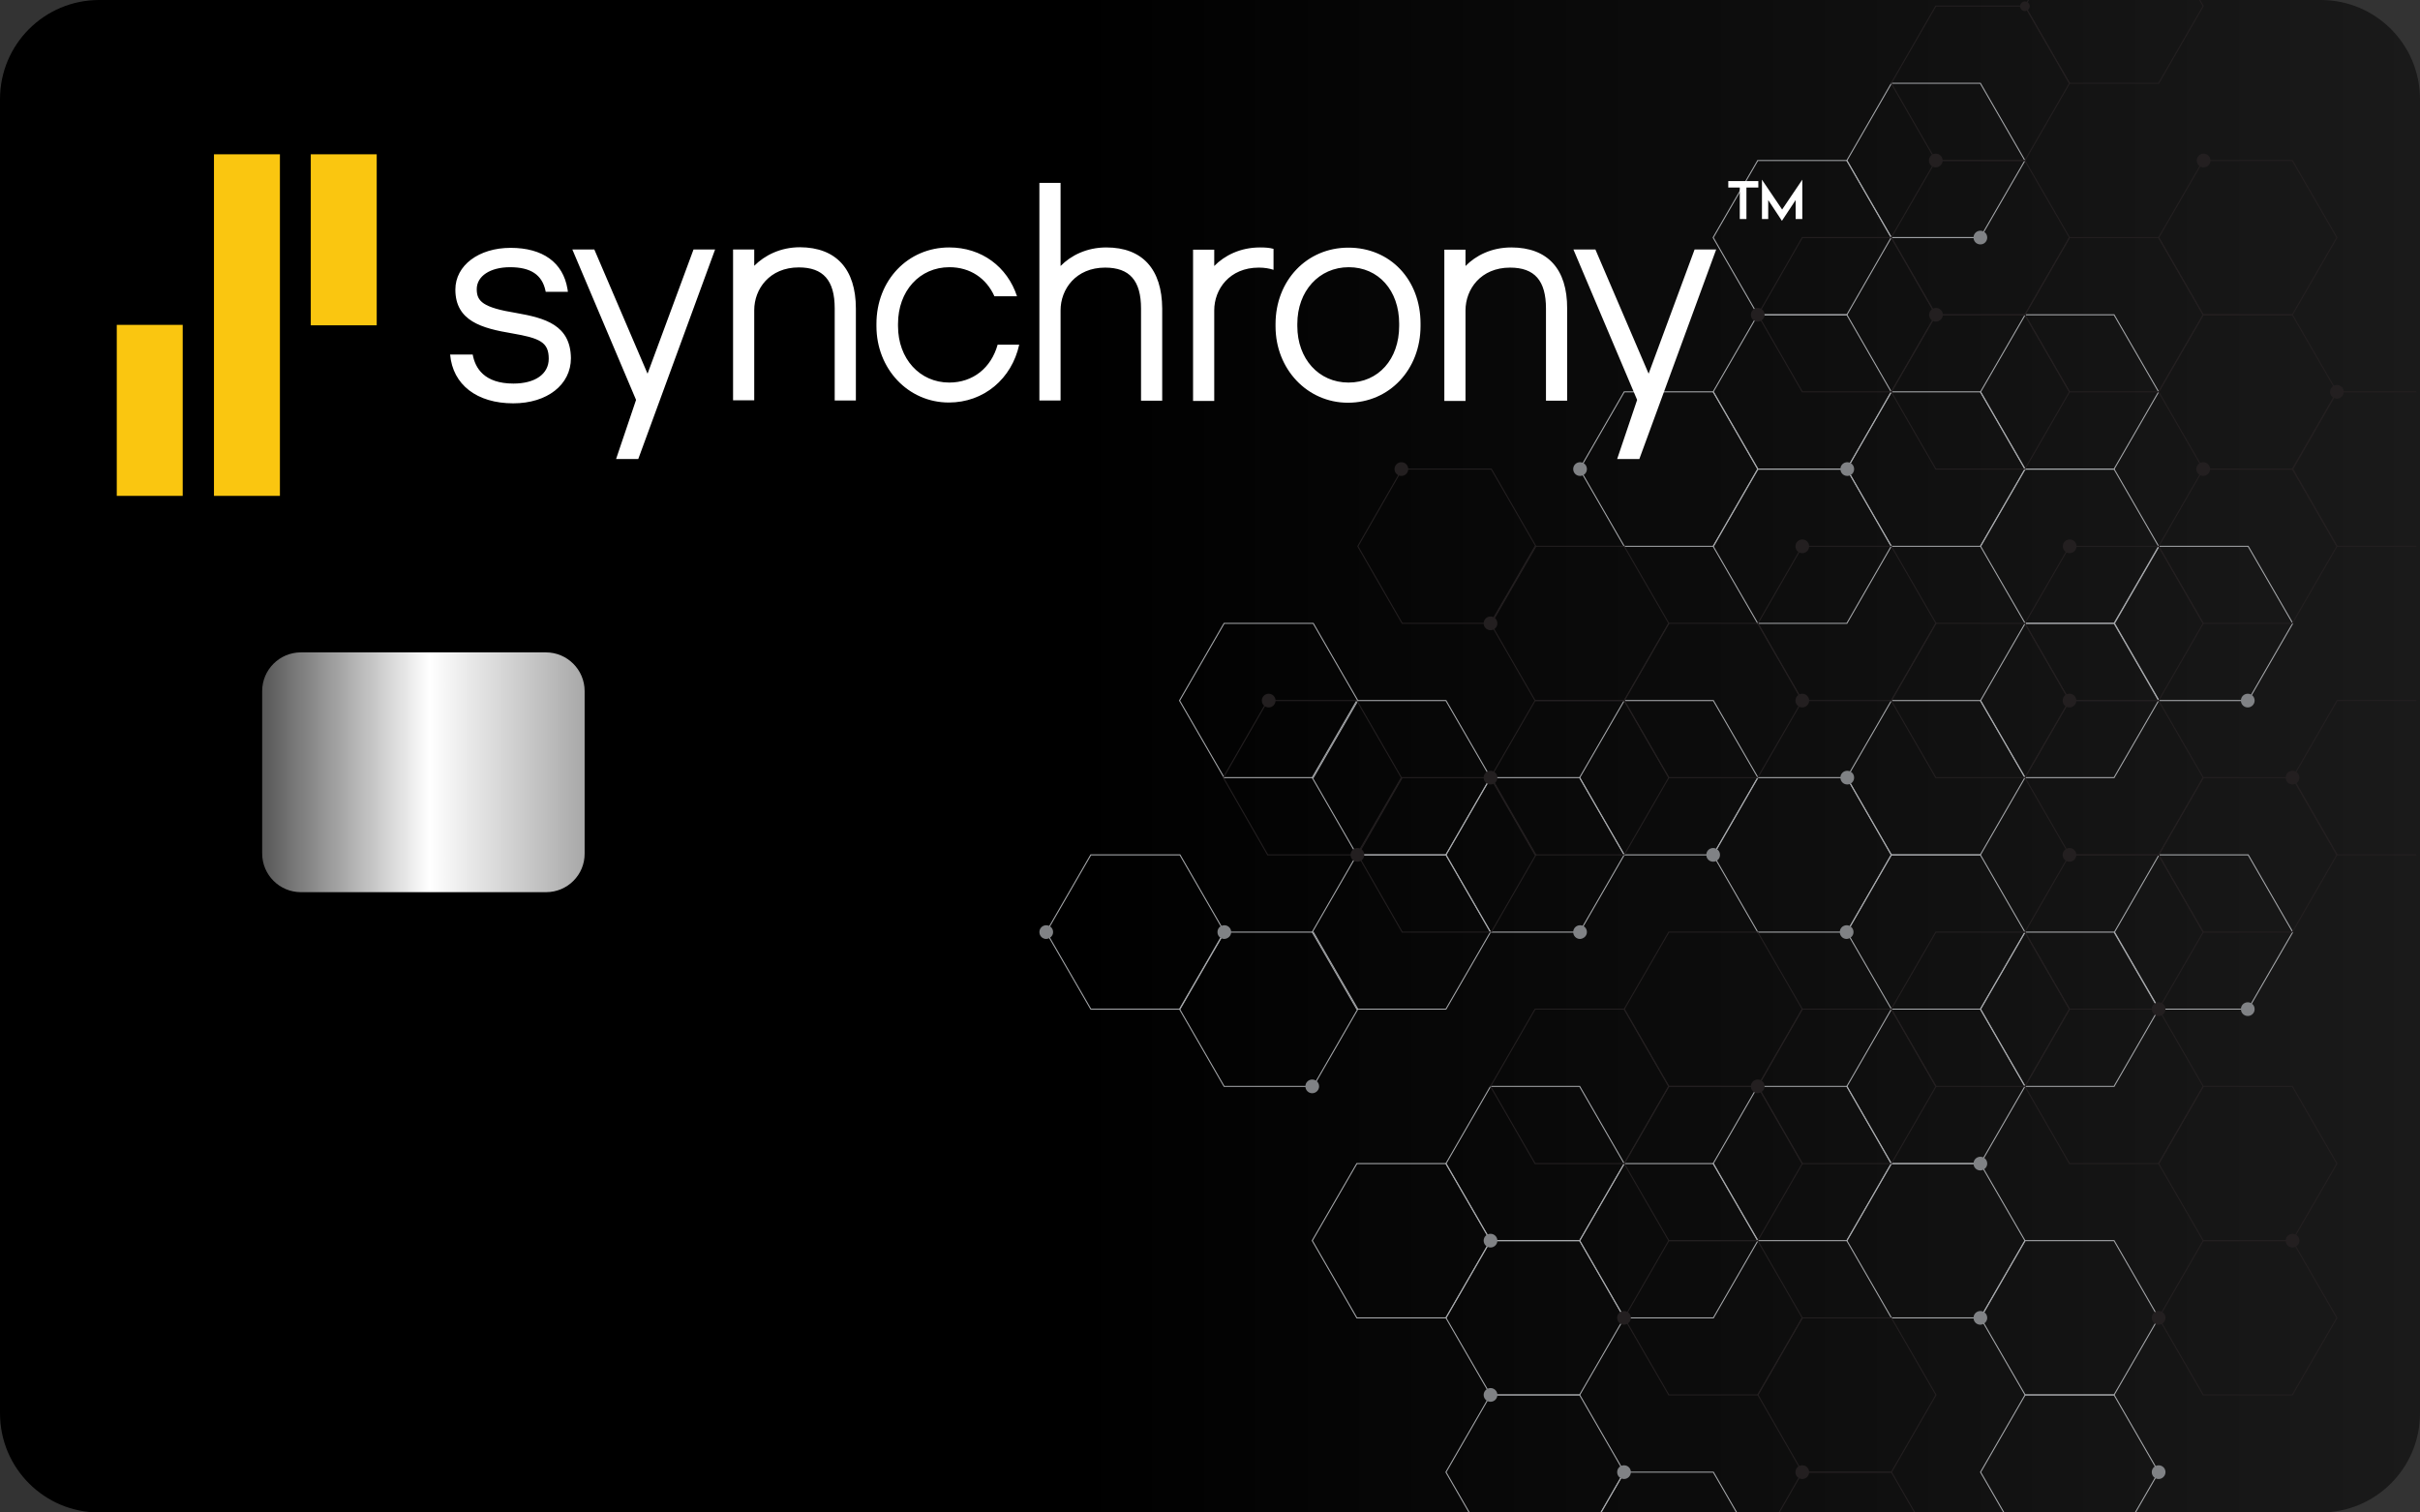 <?xml version="1.0" encoding="utf-8"?>
<!-- Generator: Adobe Illustrator 24.0.0, SVG Export Plug-In . SVG Version: 6.00 Build 0)  -->
<svg version="1.1" id="Layer_1" xmlns="http://www.w3.org/2000/svg" xmlns:xlink="http://www.w3.org/1999/xlink" x="0px" y="0px"
	 viewBox="0 0 120 75" style="enable-background:new 0 0 120 75;" xml:space="preserve">
<rect x="0" y="0" width="120" height="75" fill="#333333" stroke="none"/>
<style type="text/css">
	.st0{fill:url(#SVGID_1_);}
	.st1{clip-path:url(#SVGID_3_);fill:none;stroke:#A7A9AC;stroke-width:0.05;stroke-miterlimit:10;}
	.st2{clip-path:url(#SVGID_5_);fill:none;stroke:#231F20;stroke-width:0.05;stroke-miterlimit:10;}
	.st3{fill:#231F20;}
	.st4{fill:#808285;}
	.st5{fill:url(#SVGID_6_);}
	.st6{fill:#FAC610;}
	.st7{fill:#FFFFFF;}
</style>
<linearGradient id="SVGID_1_" gradientUnits="userSpaceOnUse" x1="0" y1="37.5" x2="120" y2="37.5">
	<stop  offset="0" style="stop-color:#000000"/>
	<stop  offset="0.444" style="stop-color:#000000"/>
	<stop  offset="1" style="stop-color:#1A1A1A"/>
</linearGradient>
<path class="st0" d="M115.08,75H4.92C2.2,75,0,72.8,0,70.08V4.92C0,2.2,2.2,0,4.92,0h110.16C117.8,0,120,2.2,120,4.92v65.16
	C120,72.8,117.8,75,115.08,75z"/>
<g>
	<g>
		<defs>
			<rect id="SVGID_2_" x="12.68" width="107.14" height="75"/>
		</defs>
		<clipPath id="SVGID_3_">
			<use xlink:href="#SVGID_2_"  style="overflow:visible;"/>
		</clipPath>
		<polygon class="st1" points="104.83,23.26 100.42,23.26 98.21,27.09 100.42,30.91 104.83,30.91 107.04,27.09 		"/>
		<polygon class="st1" points="104.83,15.61 100.42,15.61 98.21,19.43 100.42,23.26 104.83,23.26 107.04,19.43 		"/>
		<polygon class="st1" points="84.96,19.43 80.54,19.43 78.33,23.26 80.54,27.09 84.96,27.09 87.17,23.26 		"/>
		<polygon class="st1" points="91.58,23.26 87.16,23.26 84.95,27.09 87.16,30.91 91.58,30.91 93.78,27.09 		"/>
		<polygon class="st1" points="91.58,15.61 87.16,15.61 84.95,19.43 87.16,23.26 91.58,23.26 93.78,19.43 		"/>
		<polygon class="st1" points="91.58,7.96 87.16,7.96 84.95,11.78 87.16,15.61 91.58,15.61 93.78,11.78 		"/>
		<polygon class="st1" points="98.2,19.43 93.79,19.43 91.58,23.26 93.79,27.09 98.2,27.09 100.41,23.26 		"/>
		<polygon class="st1" points="98.2,4.13 93.79,4.13 91.58,7.96 93.79,11.78 98.2,11.78 100.41,7.96 		"/>
		<polygon class="st1" points="111.48,27.09 107.06,27.09 104.85,30.91 107.06,34.74 111.48,34.74 113.69,30.91 		"/>
		<polygon class="st1" points="104.83,30.91 100.42,30.91 98.21,34.74 100.42,38.56 104.83,38.56 107.04,34.74 		"/>
		<polygon class="st1" points="91.58,38.56 87.16,38.56 84.95,42.39 87.16,46.22 91.58,46.22 93.78,42.39 		"/>
		<polygon class="st1" points="84.96,34.74 80.54,34.74 78.33,38.56 80.54,42.39 84.96,42.39 87.17,38.56 		"/>
		<polygon class="st1" points="78.33,38.56 73.91,38.56 71.7,42.39 73.91,46.22 78.33,46.22 80.54,42.39 		"/>
		<polygon class="st1" points="71.7,34.74 67.28,34.74 65.07,38.56 67.28,42.39 71.7,42.39 73.91,38.56 		"/>
		<polygon class="st1" points="65.12,46.22 60.7,46.22 58.49,50.04 60.7,53.87 65.12,53.87 67.33,50.04 		"/>
		<polygon class="st1" points="65.12,30.91 60.7,30.91 58.49,34.74 60.7,38.56 65.12,38.56 67.33,34.74 		"/>
		<polygon class="st1" points="71.7,42.39 67.28,42.39 65.07,46.22 67.28,50.04 71.7,50.04 73.91,46.22 		"/>
		<polygon class="st1" points="58.51,42.39 54.09,42.39 51.88,46.22 54.09,50.04 58.51,50.04 60.72,46.22 		"/>
		<polygon class="st1" points="98.2,42.39 93.79,42.39 91.58,46.22 93.79,50.04 98.2,50.04 100.41,46.22 		"/>
		<polygon class="st1" points="98.2,50.04 93.79,50.04 91.58,53.87 93.79,57.7 98.2,57.7 100.41,53.87 		"/>
		<polygon class="st1" points="98.2,57.7 93.79,57.7 91.58,61.52 93.79,65.35 98.2,65.35 100.41,61.52 		"/>
		<polygon class="st1" points="104.83,61.52 100.42,61.52 98.21,65.35 100.42,69.17 104.83,69.17 107.04,65.35 		"/>
		<polygon class="st1" points="104.83,69.17 100.42,69.17 98.21,73 100.42,76.83 104.83,76.83 107.04,73 		"/>
		<polygon class="st1" points="84.96,57.7 80.54,57.7 78.33,61.52 80.54,65.35 84.96,65.35 87.17,61.52 		"/>
		<polygon class="st1" points="84.96,73 80.54,73 78.33,76.83 80.54,80.65 84.96,80.65 87.17,76.83 		"/>
		<polygon class="st1" points="71.7,57.7 67.28,57.7 65.07,61.52 67.28,65.35 71.7,65.35 73.91,61.52 		"/>
		<polygon class="st1" points="78.33,61.52 73.91,61.52 71.7,65.35 73.91,69.17 78.33,69.17 80.54,65.35 		"/>
		<polygon class="st1" points="78.33,69.17 73.91,69.17 71.7,73 73.91,76.83 78.33,76.83 80.54,73 		"/>
		<polygon class="st1" points="91.58,53.87 87.16,53.87 84.95,57.7 87.16,61.52 91.58,61.52 93.78,57.7 		"/>
		<polygon class="st1" points="78.33,53.87 73.91,53.87 71.7,57.7 73.91,61.52 78.33,61.52 80.54,57.7 		"/>
		<polygon class="st1" points="104.83,46.22 100.42,46.22 98.21,50.04 100.42,53.87 104.83,53.87 107.04,50.04 		"/>
		<polygon class="st1" points="111.48,42.39 107.06,42.39 104.85,46.22 107.06,50.04 111.48,50.04 113.69,46.22 		"/>
		<polygon class="st1" points="98.2,34.74 93.79,34.74 91.58,38.56 93.79,42.39 98.2,42.39 100.41,38.56 		"/>
	</g>
	<g>
		<defs>
			<rect id="SVGID_4_" x="12.68" width="107.14" height="75"/>
		</defs>
		<clipPath id="SVGID_5_">
			<use xlink:href="#SVGID_4_"  style="overflow:visible;"/>
		</clipPath>
		<polygon class="st2" points="113.67,15.61 109.25,15.61 107.04,19.43 109.25,23.26 113.67,23.26 115.88,19.43 		"/>
		<polygon class="st2" points="113.67,7.96 109.25,7.96 107.04,11.78 109.25,15.61 113.67,15.61 115.88,11.78 		"/>
		<polygon class="st2" points="93.79,11.78 89.37,11.78 87.17,15.61 89.37,19.43 93.79,19.43 96,15.61 		"/>
		<polygon class="st2" points="100.41,15.61 95.99,15.61 93.78,19.43 95.99,23.26 100.41,23.26 102.62,19.43 		"/>
		<polygon class="st2" points="100.41,7.96 95.99,7.96 93.78,11.78 95.99,15.61 100.41,15.61 102.62,11.78 		"/>
		<polygon class="st2" points="100.41,0.3 95.99,0.3 93.78,4.13 95.99,7.96 100.41,7.96 102.62,4.13 		"/>
		<polygon class="st2" points="107.04,11.78 102.62,11.78 100.41,15.61 102.62,19.43 107.04,19.43 109.25,15.61 		"/>
		<polygon class="st2" points="107.04,-3.52 102.62,-3.52 100.41,0.3 102.62,4.13 107.04,4.13 109.25,0.3 		"/>
		<polygon class="st2" points="120.31,19.43 115.89,19.43 113.69,23.26 115.89,27.09 120.31,27.09 122.52,23.26 		"/>
		<polygon class="st2" points="113.67,23.26 109.25,23.26 107.04,27.09 109.25,30.91 113.67,30.91 115.88,27.09 		"/>
		<polygon class="st2" points="100.41,30.91 95.99,30.91 93.78,34.74 95.99,38.56 100.41,38.56 102.62,34.74 		"/>
		<polygon class="st2" points="93.79,27.09 89.37,27.09 87.17,30.91 89.37,34.74 93.79,34.74 96,30.91 		"/>
		<polygon class="st2" points="87.16,30.91 82.75,30.91 80.54,34.74 82.75,38.56 87.16,38.56 89.37,34.74 		"/>
		<polygon class="st2" points="80.54,27.09 76.12,27.09 73.91,30.91 76.12,34.74 80.54,34.74 82.75,30.91 		"/>
		<polygon class="st2" points="73.95,38.56 69.53,38.56 67.33,42.39 69.53,46.22 73.95,46.22 76.16,42.39 		"/>
		<polygon class="st2" points="73.95,23.26 69.53,23.26 67.33,27.09 69.53,30.91 73.95,30.91 76.16,27.09 		"/>
		<polygon class="st2" points="80.54,34.74 76.12,34.74 73.91,38.56 76.12,42.39 80.54,42.39 82.75,38.56 		"/>
		<polygon class="st2" points="67.28,34.74 62.86,34.74 60.66,38.56 62.86,42.39 67.28,42.39 69.49,38.56 		"/>
		<polygon class="st2" points="107.04,34.74 102.62,34.74 100.41,38.56 102.62,42.39 107.04,42.39 109.25,38.56 		"/>
		<polygon class="st2" points="107.04,42.39 102.62,42.39 100.41,46.22 102.62,50.04 107.04,50.04 109.25,46.22 		"/>
		<polygon class="st2" points="107.04,50.04 102.62,50.04 100.41,53.87 102.62,57.7 107.04,57.7 109.25,53.87 		"/>
		<polygon class="st2" points="113.67,53.87 109.25,53.87 107.04,57.7 109.25,61.52 113.67,61.52 115.88,57.7 		"/>
		<polygon class="st2" points="113.67,61.52 109.25,61.52 107.04,65.35 109.25,69.17 113.67,69.17 115.88,65.35 		"/>
		<polygon class="st2" points="93.79,50.04 89.37,50.04 87.17,53.87 89.37,57.7 93.79,57.7 96,53.87 		"/>
		<polygon class="st2" points="93.79,65.35 89.37,65.35 87.17,69.17 89.37,73 93.79,73 96,69.17 		"/>
		<polygon class="st2" points="93.79,73 89.37,73 87.17,76.83 89.37,80.65 93.79,80.65 96,76.83 		"/>
		<polygon class="st2" points="80.54,50.04 76.12,50.04 73.91,53.87 76.12,57.7 80.54,57.7 82.75,53.87 		"/>
		<polygon class="st2" points="87.16,53.87 82.75,53.87 80.54,57.7 82.75,61.52 87.16,61.52 89.37,57.7 		"/>
		<polygon class="st2" points="87.16,61.52 82.75,61.52 80.54,65.35 82.75,69.17 87.16,69.17 89.37,65.35 		"/>
		<polygon class="st2" points="100.41,46.22 95.99,46.22 93.78,50.04 95.99,53.87 100.41,53.87 102.62,50.04 		"/>
		<polygon class="st2" points="87.16,46.22 82.75,46.22 80.54,50.04 82.75,53.87 87.16,53.87 89.37,50.04 		"/>
		<polygon class="st2" points="113.67,38.56 109.25,38.56 107.04,42.39 109.25,46.22 113.67,46.22 115.88,42.39 		"/>
		<polygon class="st2" points="120.31,34.74 115.89,34.74 113.69,38.56 115.89,42.39 120.31,42.39 122.52,38.56 		"/>
		<polygon class="st2" points="107.04,27.09 102.62,27.09 100.41,30.91 102.62,34.74 107.04,34.74 109.25,30.91 		"/>
	</g>
	<circle class="st3" cx="102.62" cy="42.39" r="0.34"/>
	<circle class="st3" cx="89.37" cy="27.09" r="0.34"/>
	<circle class="st3" cx="107.04" cy="50.04" r="0.34"/>
	<path class="st3" d="M87.5,53.87c0-0.19-0.15-0.34-0.34-0.34c-0.19,0-0.34,0.15-0.34,0.34c0,0.19,0.15,0.34,0.34,0.34
		C87.35,54.2,87.5,54.05,87.5,53.87z"/>
	<path class="st3" d="M80.87,65.35c0-0.19-0.15-0.34-0.34-0.34c-0.19,0-0.34,0.15-0.34,0.34c0,0.19,0.15,0.34,0.34,0.34
		C80.72,65.68,80.87,65.53,80.87,65.35z"/>
	<path class="st3" d="M89.71,73c0-0.19-0.15-0.34-0.34-0.34c-0.19,0-0.34,0.15-0.34,0.34c0,0.19,0.15,0.34,0.34,0.34
		C89.56,73.34,89.71,73.18,89.71,73z"/>
	<path class="st3" d="M107.38,65.35c0-0.19-0.15-0.34-0.34-0.34c-0.19,0-0.34,0.15-0.34,0.34c0,0.19,0.15,0.34,0.34,0.34
		C107.23,65.68,107.38,65.53,107.38,65.35z"/>
	<path class="st3" d="M114.02,61.52c0-0.19-0.15-0.34-0.34-0.34c-0.19,0-0.34,0.15-0.34,0.34c0,0.19,0.15,0.34,0.34,0.34
		C113.87,61.86,114.02,61.71,114.02,61.52z"/>
	<path class="st3" d="M114.02,38.56c0-0.19-0.15-0.34-0.34-0.34c-0.19,0-0.34,0.15-0.34,0.34c0,0.19,0.15,0.34,0.34,0.34
		C113.87,38.9,114.02,38.75,114.02,38.56z"/>
	<path class="st3" d="M102.96,34.74c0-0.19-0.15-0.34-0.34-0.34c-0.19,0-0.34,0.15-0.34,0.34c0,0.19,0.15,0.34,0.34,0.34
		C102.81,35.08,102.96,34.92,102.96,34.74z"/>
	<circle class="st3" cx="89.37" cy="34.74" r="0.34"/>
	<path class="st3" d="M87.5,15.61c0-0.19-0.15-0.34-0.34-0.34c-0.19,0-0.34,0.15-0.34,0.34c0,0.19,0.15,0.34,0.34,0.34
		C87.35,15.94,87.5,15.79,87.5,15.61z"/>
	<circle class="st3" cx="109.27" cy="7.96" r="0.34"/>
	<path class="st3" d="M102.97,27.09c0-0.19-0.15-0.34-0.34-0.34c-0.19,0-0.34,0.15-0.34,0.34c0,0.19,0.15,0.34,0.34,0.34
		C102.82,27.42,102.97,27.27,102.97,27.09z"/>
	<circle class="st3" cx="62.91" cy="34.74" r="0.34"/>
	<circle class="st3" cx="73.91" cy="30.91" r="0.34"/>
	<path class="st3" d="M69.83,23.26c0-0.19-0.15-0.34-0.34-0.34c-0.19,0-0.34,0.15-0.34,0.34s0.15,0.34,0.34,0.34
		C69.68,23.6,69.83,23.45,69.83,23.26z"/>
	<path class="st3" d="M67.65,42.39c0-0.19-0.15-0.34-0.34-0.34c-0.19,0-0.34,0.15-0.34,0.34c0,0.19,0.15,0.34,0.34,0.34
		C67.5,42.73,67.65,42.58,67.65,42.39z"/>
	<path class="st3" d="M74.25,38.56c0-0.19-0.15-0.34-0.34-0.34s-0.34,0.15-0.34,0.34c0,0.19,0.15,0.34,0.34,0.34
		S74.25,38.75,74.25,38.56z"/>
	<path class="st3" d="M96.34,15.61c0-0.19-0.15-0.34-0.34-0.34c-0.19,0-0.34,0.15-0.34,0.34c0,0.19,0.15,0.34,0.34,0.34
		C96.19,15.94,96.34,15.79,96.34,15.61z"/>
	<path class="st3" d="M100.65,0.31c0-0.13-0.11-0.24-0.24-0.24c-0.13,0-0.24,0.11-0.24,0.24s0.11,0.24,0.24,0.24
		C100.54,0.54,100.65,0.44,100.65,0.31z"/>
	<path class="st3" d="M96.33,7.96c0-0.19-0.15-0.34-0.34-0.34c-0.19,0-0.34,0.15-0.34,0.34c0,0.19,0.15,0.34,0.34,0.34
		C96.18,8.29,96.33,8.14,96.33,7.96z"/>
	<circle class="st3" cx="109.25" cy="23.26" r="0.34"/>
	<path class="st3" d="M116.22,19.43c0-0.19-0.15-0.34-0.34-0.34c-0.19,0-0.34,0.15-0.34,0.34c0,0.19,0.15,0.34,0.34,0.34
		C116.06,19.77,116.22,19.62,116.22,19.43z"/>
	<path class="st4" d="M91.94,23.26c0-0.19-0.15-0.34-0.34-0.34c-0.19,0-0.34,0.15-0.34,0.34c0,0.19,0.15,0.34,0.34,0.34
		C91.79,23.6,91.94,23.45,91.94,23.26z"/>
	<path class="st4" d="M91.94,38.56c0-0.19-0.15-0.34-0.34-0.34c-0.19,0-0.34,0.15-0.34,0.34c0,0.19,0.15,0.34,0.34,0.34
		C91.79,38.9,91.94,38.75,91.94,38.56z"/>
	<path class="st4" d="M98.54,11.78c0-0.19-0.15-0.34-0.34-0.34c-0.19,0-0.34,0.15-0.34,0.34c0,0.19,0.15,0.34,0.34,0.34
		C98.39,12.12,98.54,11.97,98.54,11.78z"/>
	<path class="st4" d="M78.69,23.26c0-0.19-0.15-0.34-0.34-0.34c-0.19,0-0.34,0.15-0.34,0.34c0,0.19,0.15,0.34,0.34,0.34
		C78.54,23.6,78.69,23.45,78.69,23.26z"/>
	<path class="st4" d="M85.29,42.39c0-0.19-0.15-0.34-0.34-0.34c-0.19,0-0.34,0.15-0.34,0.34c0,0.19,0.15,0.34,0.34,0.34
		C85.14,42.73,85.29,42.58,85.29,42.39z"/>
	<path class="st4" d="M111.8,34.74c0-0.19-0.15-0.34-0.34-0.34c-0.19,0-0.34,0.15-0.34,0.34c0,0.19,0.15,0.34,0.34,0.34
		C111.65,35.08,111.8,34.92,111.8,34.74z"/>
	<path class="st4" d="M98.54,57.7c0-0.19-0.15-0.34-0.34-0.34c-0.19,0-0.34,0.15-0.34,0.34c0,0.19,0.15,0.34,0.34,0.34
		C98.39,58.03,98.54,57.88,98.54,57.7z"/>
	<path class="st4" d="M65.41,53.87c0-0.19-0.15-0.34-0.34-0.34c-0.19,0-0.34,0.15-0.34,0.34c0,0.19,0.15,0.34,0.34,0.34
		C65.26,54.21,65.41,54.05,65.41,53.87z"/>
	<path class="st4" d="M61.05,46.22c0-0.19-0.15-0.34-0.34-0.34c-0.19,0-0.34,0.15-0.34,0.34c0,0.19,0.15,0.34,0.34,0.34
		C60.9,46.55,61.05,46.4,61.05,46.22z"/>
	<path class="st4" d="M52.22,46.22c0-0.19-0.15-0.34-0.34-0.34c-0.19,0-0.34,0.15-0.34,0.34c0,0.19,0.15,0.34,0.34,0.34
		C52.07,46.55,52.22,46.4,52.22,46.22z"/>
	<circle class="st4" cx="73.91" cy="69.17" r="0.34"/>
	<path class="st4" d="M107.38,73c0-0.19-0.15-0.34-0.34-0.34c-0.19,0-0.34,0.15-0.34,0.34c0,0.19,0.15,0.34,0.34,0.34
		C107.23,73.34,107.38,73.18,107.38,73z"/>
	<path class="st4" d="M91.91,46.22c0-0.19-0.15-0.34-0.34-0.34c-0.19,0-0.34,0.15-0.34,0.34c0,0.19,0.15,0.34,0.34,0.34
		C91.76,46.55,91.91,46.4,91.91,46.22z"/>
	<path class="st4" d="M78.69,46.22c0-0.19-0.15-0.34-0.34-0.34c-0.19,0-0.34,0.15-0.34,0.34c0,0.19,0.15,0.34,0.34,0.34
		C78.54,46.55,78.69,46.4,78.69,46.22z"/>
	<circle class="st4" cx="73.91" cy="61.52" r="0.34"/>
	<path class="st4" d="M80.87,73c0-0.19-0.15-0.34-0.34-0.34c-0.19,0-0.34,0.15-0.34,0.34c0,0.19,0.15,0.34,0.34,0.34
		C80.72,73.34,80.87,73.18,80.87,73z"/>
	<path class="st4" d="M98.54,65.35c0-0.19-0.15-0.34-0.34-0.34c-0.19,0-0.34,0.15-0.34,0.34c0,0.19,0.15,0.34,0.34,0.34
		C98.39,65.68,98.54,65.53,98.54,65.35z"/>
	<path class="st4" d="M111.8,50.04c0-0.19-0.15-0.34-0.34-0.34s-0.34,0.15-0.34,0.34c0,0.19,0.15,0.34,0.34,0.34
		S111.8,50.23,111.8,50.04z"/>
</g>
<linearGradient id="SVGID_6_" gradientUnits="userSpaceOnUse" x1="13" y1="38.291" x2="29" y2="38.291">
	<stop  offset="0" style="stop-color:#575757"/>
	<stop  offset="0.519" style="stop-color:#FFFFFF"/>
	<stop  offset="1" style="stop-color:#A8A8A8"/>
</linearGradient>
<path class="st5" d="M27.08,44.24H14.92c-1.06,0-1.92-0.86-1.92-1.92v-8.05c0-1.06,0.86-1.92,1.92-1.92h12.15
	c1.06,0,1.92,0.86,1.92,1.92v8.05C29,43.38,28.14,44.24,27.08,44.24z"/>
<g>
	<path class="st6" d="M13.88,24.59h-3.27c0-0.41,0-16.48,0-16.94h3.27C13.88,8.02,13.88,24.14,13.88,24.59z M9.06,16.11H5.79
		c0,0.55,0,8.11,0,8.48h3.27C9.06,24.12,9.06,16.63,9.06,16.11z M18.68,7.65h-3.27c0,0.38,0,8.2,0,8.48h3.27
		C18.68,15.66,18.68,7.99,18.68,7.65z"/>
	<path class="st7" d="M42.44,15.3v4.56h-1.05v-4.57c0-1.39-0.57-2.03-1.78-2.03c-1.45,0-2.21,1.07-2.21,2.12v4.47h-1.05v-7.48h1.05
		v0.81c0.52-0.52,1.3-0.92,2.27-0.92C41.46,12.27,42.44,13.34,42.44,15.3z M54.86,12.27c-0.98,0-1.76,0.4-2.27,0.92V9.07h-1.05
		v10.79h1.05v-4.47c0-1.05,0.76-2.12,2.21-2.12c1.22,0,1.78,0.65,1.78,2.03v4.57h1.05V15.3C57.62,13.34,56.64,12.27,54.86,12.27z
		 M70.44,16.05v0.11c0,2.17-1.55,3.81-3.6,3.81c-2.01,0-3.59-1.66-3.59-3.79v-0.11c0-2.16,1.55-3.79,3.61-3.79
		C68.94,12.28,70.44,13.87,70.44,16.05z M69.38,16.16v-0.11c0-1.65-1.03-2.8-2.5-2.8s-2.55,1.18-2.55,2.81v0.11
		c0,1.62,1.06,2.8,2.54,2.8C68.35,18.97,69.38,17.81,69.38,16.16z M74.94,12.27c-0.98,0-1.76,0.4-2.27,0.92v-0.81h-1.05v7.5h1.05
		v-4.49c0-1.05,0.76-2.12,2.21-2.12c1.22,0,1.78,0.65,1.78,2.03v4.57h1.05V15.3C77.72,13.34,76.74,12.27,74.94,12.27z M47.07,18.97
		c-1.46,0-2.54-1.18-2.54-2.8v-0.11c0-1.63,1.07-2.81,2.55-2.81c1.03,0,1.83,0.55,2.23,1.44h1.12c-0.48-1.46-1.75-2.42-3.36-2.42
		c-2.05,0-3.61,1.63-3.61,3.79v0.11c0,2.12,1.57,3.79,3.59,3.79c1.74,0,3.12-1.18,3.49-2.87h-1.07
		C49.15,18.24,48.25,18.97,47.07,18.97z M62.48,12.27c-0.98,0-1.76,0.4-2.27,0.92v-0.81h-1.05v7.5h1.05v-4.49
		c0-1.05,0.76-2.12,2.21-2.12c0.28,0,0.52,0.04,0.73,0.11v-1.04C62.94,12.28,62.71,12.27,62.48,12.27z M25.6,15.52
		c-1.66-0.27-1.96-0.58-1.96-1.18c0-0.65,0.67-1.09,1.65-1.09c1.02,0,1.59,0.37,1.76,1.17l0.01,0.05h1.1l-0.02-0.14
		c-0.22-1.32-1.23-2.04-2.82-2.04c-1.58,0-2.74,0.87-2.74,2.07c0,1.57,1.33,1.92,2.81,2.17c1.39,0.24,1.82,0.44,1.82,1.26
		c0,0.76-0.68,1.23-1.75,1.23c-1.45,0-1.9-0.77-2.02-1.44h-1.12c0.13,1.5,1.33,2.42,3.13,2.42c1.68,0,2.86-0.92,2.86-2.24
		C28.29,16.11,27.02,15.77,25.6,15.52z M84.03,12.37l-2.28,6.16l-2.64-6.16h-1.09l3.16,7.46l-0.99,2.93h1.1l3.81-10.39H84.03z
		 M34.39,12.37l-2.28,6.16l-2.64-6.16h-1.09l3.16,7.46l-0.99,2.93h1.1l3.81-10.39H34.39z"/>
	<g>
		<path class="st7" d="M86.6,10.86h-0.33V9.3H85.7V8.98h1.49V9.3H86.6L86.6,10.86L86.6,10.86z"/>
		<path class="st7" d="M89.37,8.91v1.95h-0.33V9.92l-0.68,1.03l-0.68-1.03v0.94h-0.31V8.91l1,1.48L89.37,8.91z"/>
	</g>
</g>
</svg>
